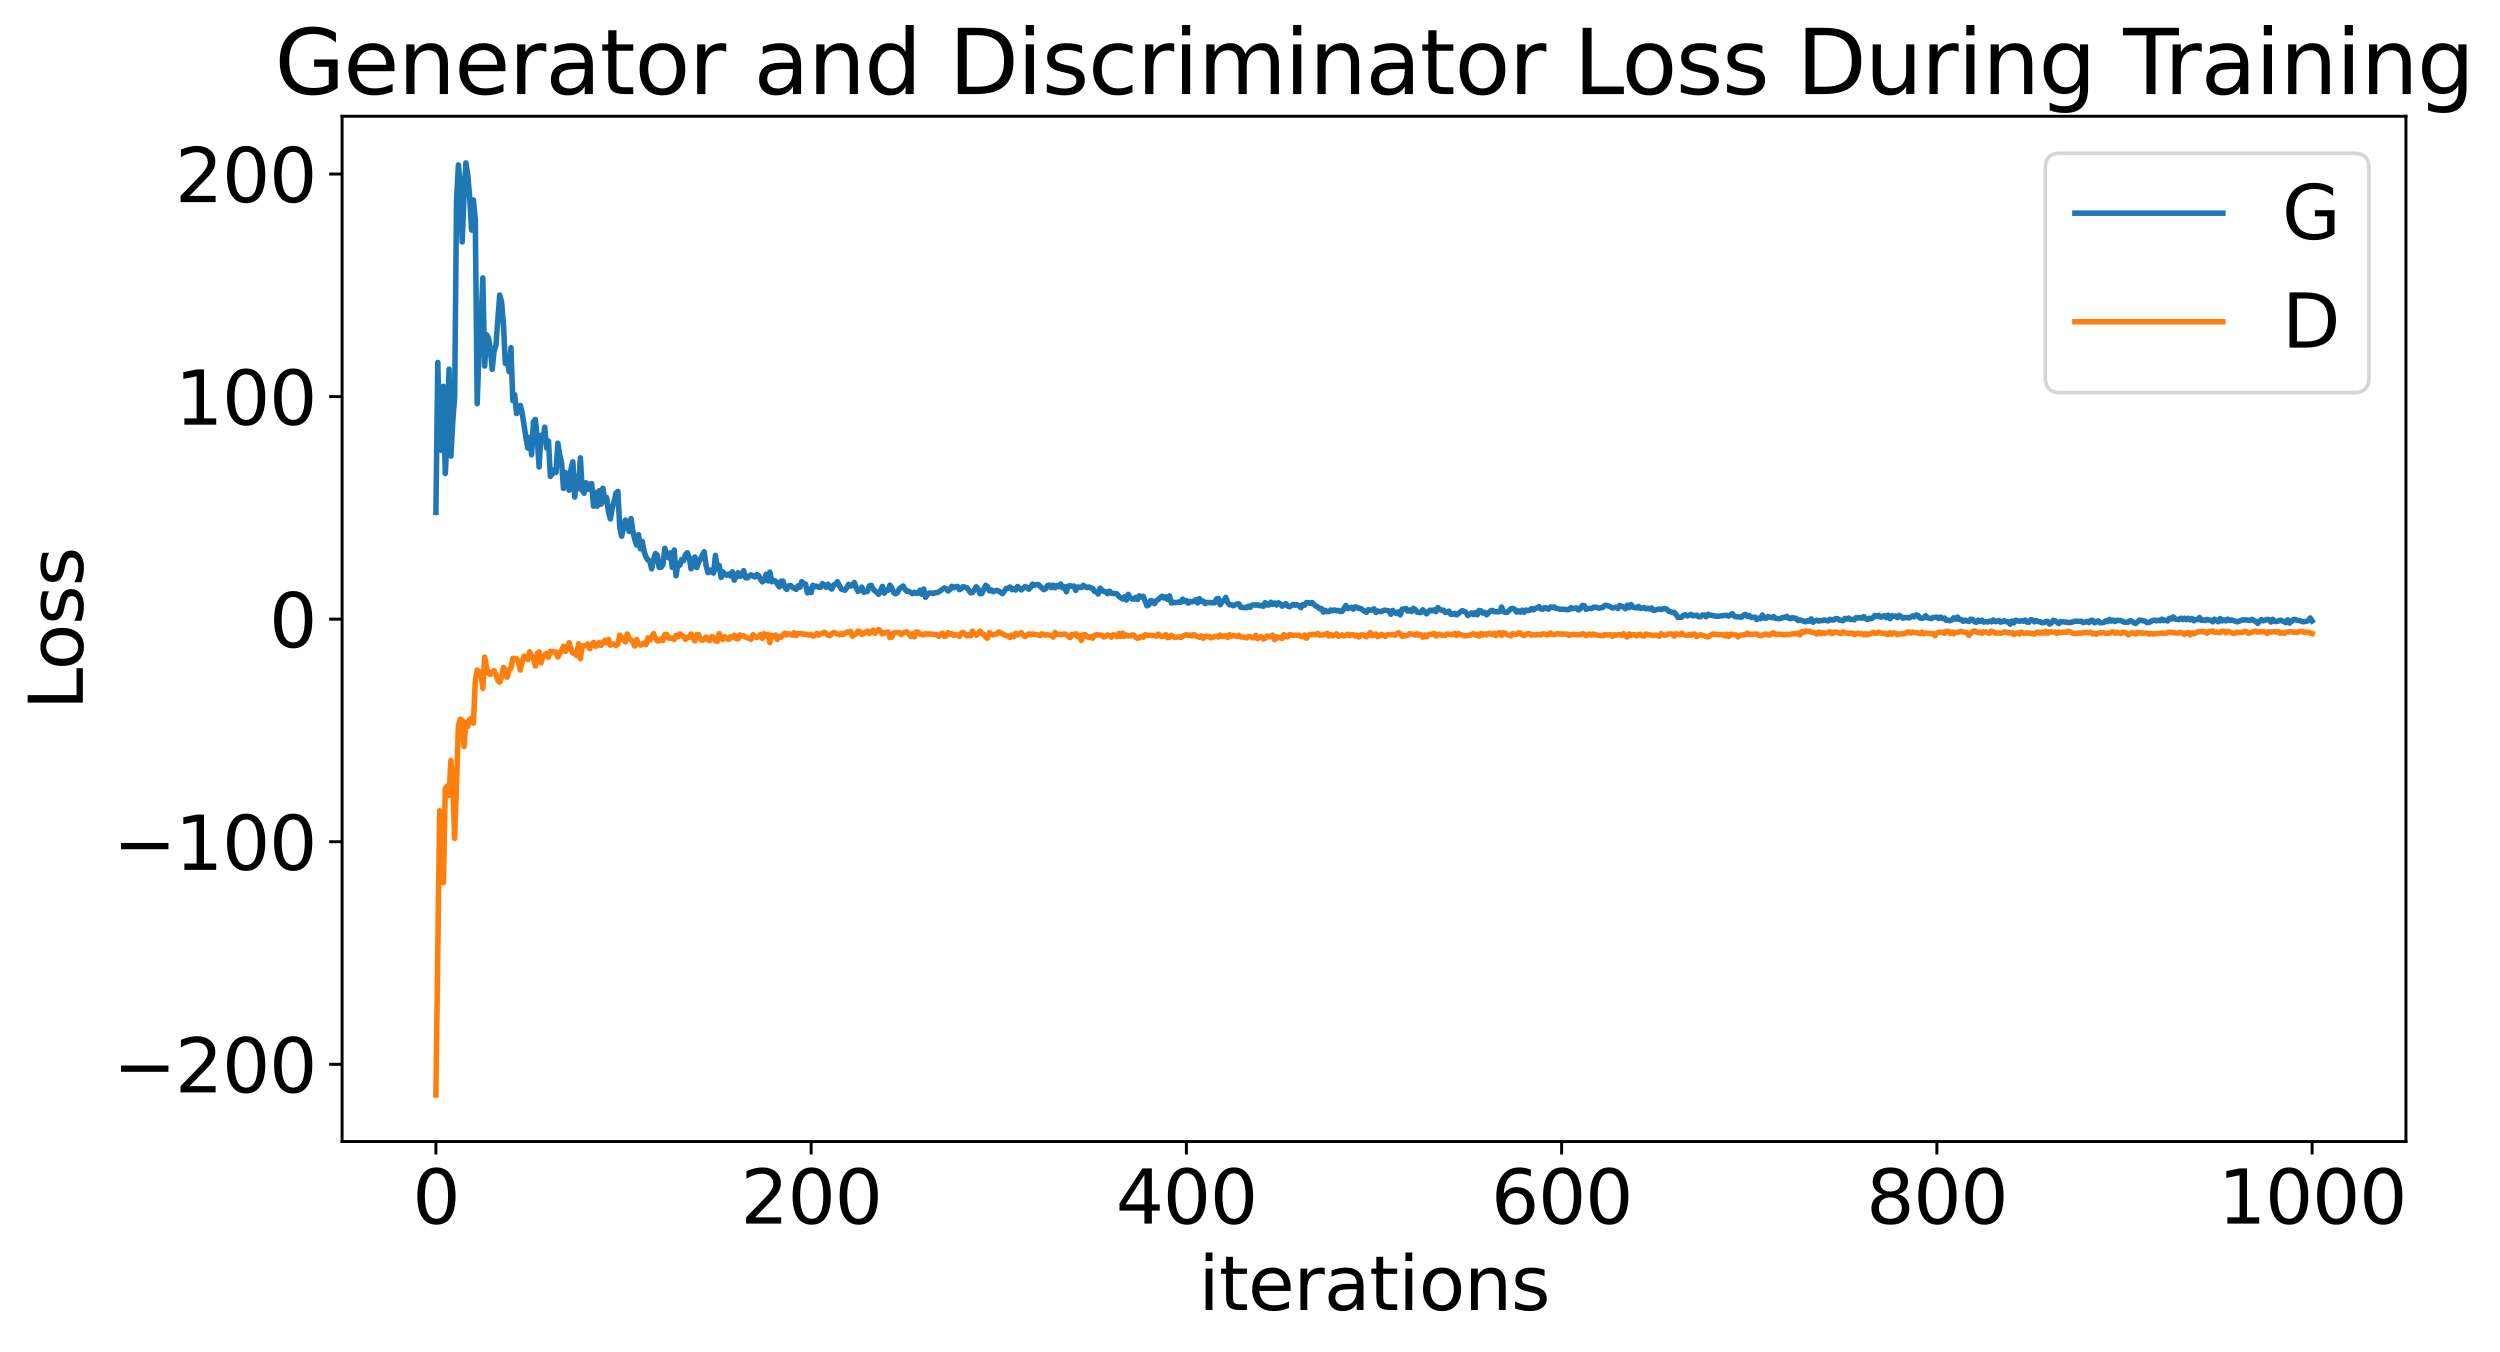 <?xml version="1.0" encoding="utf-8" standalone="no"?>
<!DOCTYPE svg PUBLIC "-//W3C//DTD SVG 1.1//EN"
  "http://www.w3.org/Graphics/SVG/1.1/DTD/svg11.dtd">
<svg xmlns:xlink="http://www.w3.org/1999/xlink" width="675.923pt" height="365.549pt" viewBox="0 0 675.923 365.549" xmlns="http://www.w3.org/2000/svg" version="1.1">
 <defs>
  <style type="text/css">*{stroke-linejoin: round; stroke-linecap: butt}</style>
 </defs>
 <g id="figure_1">
  <g id="patch_1">
   <path d="M 0 365.549 
L 675.923 365.549 
L 675.923 -0 
L 0 -0 
z
" style="fill: #ffffff"/>
  </g>
  <g id="axes_1">
   <g id="patch_2">
    <path d="M 92.491 308.636 
L 650.491 308.636 
L 650.491 31.436 
L 92.491 31.436 
z
" style="fill: #ffffff"/>
   </g>
   <g id="matplotlib.axis_1">
    <g id="xtick_1">
     <g id="line2d_1">
      <defs>
       <path id="mcb0efc2ebd" d="M 0 0 
L 0 3.5 
" style="stroke: #000000; stroke-width: 0.8"/>
      </defs>
      <g>
       <use xlink:href="#mcb0efc2ebd" x="117.854" y="308.636" style="stroke: #000000; stroke-width: 0.8"/>
      </g>
     </g>
     <g id="text_1">
      <!-- 0 -->
      <g transform="translate(111.492 330.833) scale(0.2 -0.2)">
       <defs>
        <path id="DejaVuSans-30" d="M 2034 4250 
Q 1547 4250 1301 3770 
Q 1056 3291 1056 2328 
Q 1056 1369 1301 889 
Q 1547 409 2034 409 
Q 2525 409 2770 889 
Q 3016 1369 3016 2328 
Q 3016 3291 2770 3770 
Q 2525 4250 2034 4250 
z
M 2034 4750 
Q 2819 4750 3233 4129 
Q 3647 3509 3647 2328 
Q 3647 1150 3233 529 
Q 2819 -91 2034 -91 
Q 1250 -91 836 529 
Q 422 1150 422 2328 
Q 422 3509 836 4129 
Q 1250 4750 2034 4750 
z
" transform="scale(0.016)"/>
       </defs>
       <use xlink:href="#DejaVuSans-30"/>
      </g>
     </g>
    </g>
    <g id="xtick_2">
     <g id="line2d_2">
      <g>
       <use xlink:href="#mcb0efc2ebd" x="219.309" y="308.636" style="stroke: #000000; stroke-width: 0.8"/>
      </g>
     </g>
     <g id="text_2">
      <!-- 200 -->
      <g transform="translate(200.221 330.833) scale(0.2 -0.2)">
       <defs>
        <path id="DejaVuSans-32" d="M 1228 531 
L 3431 531 
L 3431 0 
L 469 0 
L 469 531 
Q 828 903 1448 1529 
Q 2069 2156 2228 2338 
Q 2531 2678 2651 2914 
Q 2772 3150 2772 3378 
Q 2772 3750 2511 3984 
Q 2250 4219 1831 4219 
Q 1534 4219 1204 4116 
Q 875 4013 500 3803 
L 500 4441 
Q 881 4594 1212 4672 
Q 1544 4750 1819 4750 
Q 2544 4750 2975 4387 
Q 3406 4025 3406 3419 
Q 3406 3131 3298 2873 
Q 3191 2616 2906 2266 
Q 2828 2175 2409 1742 
Q 1991 1309 1228 531 
z
" transform="scale(0.016)"/>
       </defs>
       <use xlink:href="#DejaVuSans-32"/>
       <use xlink:href="#DejaVuSans-30" x="63.623"/>
       <use xlink:href="#DejaVuSans-30" x="127.246"/>
      </g>
     </g>
    </g>
    <g id="xtick_3">
     <g id="line2d_3">
      <g>
       <use xlink:href="#mcb0efc2ebd" x="320.763" y="308.636" style="stroke: #000000; stroke-width: 0.8"/>
      </g>
     </g>
     <g id="text_3">
      <!-- 400 -->
      <g transform="translate(301.676 330.833) scale(0.2 -0.2)">
       <defs>
        <path id="DejaVuSans-34" d="M 2419 4116 
L 825 1625 
L 2419 1625 
L 2419 4116 
z
M 2253 4666 
L 3047 4666 
L 3047 1625 
L 3713 1625 
L 3713 1100 
L 3047 1100 
L 3047 0 
L 2419 0 
L 2419 1100 
L 313 1100 
L 313 1709 
L 2253 4666 
z
" transform="scale(0.016)"/>
       </defs>
       <use xlink:href="#DejaVuSans-34"/>
       <use xlink:href="#DejaVuSans-30" x="63.623"/>
       <use xlink:href="#DejaVuSans-30" x="127.246"/>
      </g>
     </g>
    </g>
    <g id="xtick_4">
     <g id="line2d_4">
      <g>
       <use xlink:href="#mcb0efc2ebd" x="422.218" y="308.636" style="stroke: #000000; stroke-width: 0.8"/>
      </g>
     </g>
     <g id="text_4">
      <!-- 600 -->
      <g transform="translate(403.13 330.833) scale(0.2 -0.2)">
       <defs>
        <path id="DejaVuSans-36" d="M 2113 2584 
Q 1688 2584 1439 2293 
Q 1191 2003 1191 1497 
Q 1191 994 1439 701 
Q 1688 409 2113 409 
Q 2538 409 2786 701 
Q 3034 994 3034 1497 
Q 3034 2003 2786 2293 
Q 2538 2584 2113 2584 
z
M 3366 4563 
L 3366 3988 
Q 3128 4100 2886 4159 
Q 2644 4219 2406 4219 
Q 1781 4219 1451 3797 
Q 1122 3375 1075 2522 
Q 1259 2794 1537 2939 
Q 1816 3084 2150 3084 
Q 2853 3084 3261 2657 
Q 3669 2231 3669 1497 
Q 3669 778 3244 343 
Q 2819 -91 2113 -91 
Q 1303 -91 875 529 
Q 447 1150 447 2328 
Q 447 3434 972 4092 
Q 1497 4750 2381 4750 
Q 2619 4750 2861 4703 
Q 3103 4656 3366 4563 
z
" transform="scale(0.016)"/>
       </defs>
       <use xlink:href="#DejaVuSans-36"/>
       <use xlink:href="#DejaVuSans-30" x="63.623"/>
       <use xlink:href="#DejaVuSans-30" x="127.246"/>
      </g>
     </g>
    </g>
    <g id="xtick_5">
     <g id="line2d_5">
      <g>
       <use xlink:href="#mcb0efc2ebd" x="523.672" y="308.636" style="stroke: #000000; stroke-width: 0.8"/>
      </g>
     </g>
     <g id="text_5">
      <!-- 800 -->
      <g transform="translate(504.585 330.833) scale(0.2 -0.2)">
       <defs>
        <path id="DejaVuSans-38" d="M 2034 2216 
Q 1584 2216 1326 1975 
Q 1069 1734 1069 1313 
Q 1069 891 1326 650 
Q 1584 409 2034 409 
Q 2484 409 2743 651 
Q 3003 894 3003 1313 
Q 3003 1734 2745 1975 
Q 2488 2216 2034 2216 
z
M 1403 2484 
Q 997 2584 770 2862 
Q 544 3141 544 3541 
Q 544 4100 942 4425 
Q 1341 4750 2034 4750 
Q 2731 4750 3128 4425 
Q 3525 4100 3525 3541 
Q 3525 3141 3298 2862 
Q 3072 2584 2669 2484 
Q 3125 2378 3379 2068 
Q 3634 1759 3634 1313 
Q 3634 634 3220 271 
Q 2806 -91 2034 -91 
Q 1263 -91 848 271 
Q 434 634 434 1313 
Q 434 1759 690 2068 
Q 947 2378 1403 2484 
z
M 1172 3481 
Q 1172 3119 1398 2916 
Q 1625 2713 2034 2713 
Q 2441 2713 2670 2916 
Q 2900 3119 2900 3481 
Q 2900 3844 2670 4047 
Q 2441 4250 2034 4250 
Q 1625 4250 1398 4047 
Q 1172 3844 1172 3481 
z
" transform="scale(0.016)"/>
       </defs>
       <use xlink:href="#DejaVuSans-38"/>
       <use xlink:href="#DejaVuSans-30" x="63.623"/>
       <use xlink:href="#DejaVuSans-30" x="127.246"/>
      </g>
     </g>
    </g>
    <g id="xtick_6">
     <g id="line2d_6">
      <g>
       <use xlink:href="#mcb0efc2ebd" x="625.127" y="308.636" style="stroke: #000000; stroke-width: 0.8"/>
      </g>
     </g>
     <g id="text_6">
      <!-- 1000 -->
      <g transform="translate(599.677 330.833) scale(0.2 -0.2)">
       <defs>
        <path id="DejaVuSans-31" d="M 794 531 
L 1825 531 
L 1825 4091 
L 703 3866 
L 703 4441 
L 1819 4666 
L 2450 4666 
L 2450 531 
L 3481 531 
L 3481 0 
L 794 0 
L 794 531 
z
" transform="scale(0.016)"/>
       </defs>
       <use xlink:href="#DejaVuSans-31"/>
       <use xlink:href="#DejaVuSans-30" x="63.623"/>
       <use xlink:href="#DejaVuSans-30" x="127.246"/>
       <use xlink:href="#DejaVuSans-30" x="190.869"/>
      </g>
     </g>
    </g>
    <g id="text_7">
     <!-- iterations -->
     <g transform="translate(324.036 354.189) scale(0.2 -0.2)">
      <defs>
       <path id="DejaVuSans-69" d="M 603 3500 
L 1178 3500 
L 1178 0 
L 603 0 
L 603 3500 
z
M 603 4863 
L 1178 4863 
L 1178 4134 
L 603 4134 
L 603 4863 
z
" transform="scale(0.016)"/>
       <path id="DejaVuSans-74" d="M 1172 4494 
L 1172 3500 
L 2356 3500 
L 2356 3053 
L 1172 3053 
L 1172 1153 
Q 1172 725 1289 603 
Q 1406 481 1766 481 
L 2356 481 
L 2356 0 
L 1766 0 
Q 1100 0 847 248 
Q 594 497 594 1153 
L 594 3053 
L 172 3053 
L 172 3500 
L 594 3500 
L 594 4494 
L 1172 4494 
z
" transform="scale(0.016)"/>
       <path id="DejaVuSans-65" d="M 3597 1894 
L 3597 1613 
L 953 1613 
Q 991 1019 1311 708 
Q 1631 397 2203 397 
Q 2534 397 2845 478 
Q 3156 559 3463 722 
L 3463 178 
Q 3153 47 2828 -22 
Q 2503 -91 2169 -91 
Q 1331 -91 842 396 
Q 353 884 353 1716 
Q 353 2575 817 3079 
Q 1281 3584 2069 3584 
Q 2775 3584 3186 3129 
Q 3597 2675 3597 1894 
z
M 3022 2063 
Q 3016 2534 2758 2815 
Q 2500 3097 2075 3097 
Q 1594 3097 1305 2825 
Q 1016 2553 972 2059 
L 3022 2063 
z
" transform="scale(0.016)"/>
       <path id="DejaVuSans-72" d="M 2631 2963 
Q 2534 3019 2420 3045 
Q 2306 3072 2169 3072 
Q 1681 3072 1420 2755 
Q 1159 2438 1159 1844 
L 1159 0 
L 581 0 
L 581 3500 
L 1159 3500 
L 1159 2956 
Q 1341 3275 1631 3429 
Q 1922 3584 2338 3584 
Q 2397 3584 2469 3576 
Q 2541 3569 2628 3553 
L 2631 2963 
z
" transform="scale(0.016)"/>
       <path id="DejaVuSans-61" d="M 2194 1759 
Q 1497 1759 1228 1600 
Q 959 1441 959 1056 
Q 959 750 1161 570 
Q 1363 391 1709 391 
Q 2188 391 2477 730 
Q 2766 1069 2766 1631 
L 2766 1759 
L 2194 1759 
z
M 3341 1997 
L 3341 0 
L 2766 0 
L 2766 531 
Q 2569 213 2275 61 
Q 1981 -91 1556 -91 
Q 1019 -91 701 211 
Q 384 513 384 1019 
Q 384 1609 779 1909 
Q 1175 2209 1959 2209 
L 2766 2209 
L 2766 2266 
Q 2766 2663 2505 2880 
Q 2244 3097 1772 3097 
Q 1472 3097 1187 3025 
Q 903 2953 641 2809 
L 641 3341 
Q 956 3463 1253 3523 
Q 1550 3584 1831 3584 
Q 2591 3584 2966 3190 
Q 3341 2797 3341 1997 
z
" transform="scale(0.016)"/>
       <path id="DejaVuSans-6f" d="M 1959 3097 
Q 1497 3097 1228 2736 
Q 959 2375 959 1747 
Q 959 1119 1226 758 
Q 1494 397 1959 397 
Q 2419 397 2687 759 
Q 2956 1122 2956 1747 
Q 2956 2369 2687 2733 
Q 2419 3097 1959 3097 
z
M 1959 3584 
Q 2709 3584 3137 3096 
Q 3566 2609 3566 1747 
Q 3566 888 3137 398 
Q 2709 -91 1959 -91 
Q 1206 -91 779 398 
Q 353 888 353 1747 
Q 353 2609 779 3096 
Q 1206 3584 1959 3584 
z
" transform="scale(0.016)"/>
       <path id="DejaVuSans-6e" d="M 3513 2113 
L 3513 0 
L 2938 0 
L 2938 2094 
Q 2938 2591 2744 2837 
Q 2550 3084 2163 3084 
Q 1697 3084 1428 2787 
Q 1159 2491 1159 1978 
L 1159 0 
L 581 0 
L 581 3500 
L 1159 3500 
L 1159 2956 
Q 1366 3272 1645 3428 
Q 1925 3584 2291 3584 
Q 2894 3584 3203 3211 
Q 3513 2838 3513 2113 
z
" transform="scale(0.016)"/>
       <path id="DejaVuSans-73" d="M 2834 3397 
L 2834 2853 
Q 2591 2978 2328 3040 
Q 2066 3103 1784 3103 
Q 1356 3103 1142 2972 
Q 928 2841 928 2578 
Q 928 2378 1081 2264 
Q 1234 2150 1697 2047 
L 1894 2003 
Q 2506 1872 2764 1633 
Q 3022 1394 3022 966 
Q 3022 478 2636 193 
Q 2250 -91 1575 -91 
Q 1294 -91 989 -36 
Q 684 19 347 128 
L 347 722 
Q 666 556 975 473 
Q 1284 391 1588 391 
Q 1994 391 2212 530 
Q 2431 669 2431 922 
Q 2431 1156 2273 1281 
Q 2116 1406 1581 1522 
L 1381 1569 
Q 847 1681 609 1914 
Q 372 2147 372 2553 
Q 372 3047 722 3315 
Q 1072 3584 1716 3584 
Q 2034 3584 2315 3537 
Q 2597 3491 2834 3397 
z
" transform="scale(0.016)"/>
      </defs>
      <use xlink:href="#DejaVuSans-69"/>
      <use xlink:href="#DejaVuSans-74" x="27.783"/>
      <use xlink:href="#DejaVuSans-65" x="66.992"/>
      <use xlink:href="#DejaVuSans-72" x="128.516"/>
      <use xlink:href="#DejaVuSans-61" x="169.629"/>
      <use xlink:href="#DejaVuSans-74" x="230.908"/>
      <use xlink:href="#DejaVuSans-69" x="270.117"/>
      <use xlink:href="#DejaVuSans-6f" x="297.9"/>
      <use xlink:href="#DejaVuSans-6e" x="359.082"/>
      <use xlink:href="#DejaVuSans-73" x="422.461"/>
     </g>
    </g>
   </g>
   <g id="matplotlib.axis_2">
    <g id="ytick_1">
     <g id="line2d_7">
      <defs>
       <path id="m4630e45125" d="M 0 0 
L -3.5 0 
" style="stroke: #000000; stroke-width: 0.8"/>
      </defs>
      <g>
       <use xlink:href="#m4630e45125" x="92.491" y="287.754" style="stroke: #000000; stroke-width: 0.8"/>
      </g>
     </g>
     <g id="text_8">
      <!-- −200 -->
      <g transform="translate(30.556 295.353) scale(0.2 -0.2)">
       <defs>
        <path id="DejaVuSans-2212" d="M 678 2272 
L 4684 2272 
L 4684 1741 
L 678 1741 
L 678 2272 
z
" transform="scale(0.016)"/>
       </defs>
       <use xlink:href="#DejaVuSans-2212"/>
       <use xlink:href="#DejaVuSans-32" x="83.789"/>
       <use xlink:href="#DejaVuSans-30" x="147.412"/>
       <use xlink:href="#DejaVuSans-30" x="211.035"/>
      </g>
     </g>
    </g>
    <g id="ytick_2">
     <g id="line2d_8">
      <g>
       <use xlink:href="#m4630e45125" x="92.491" y="227.578" style="stroke: #000000; stroke-width: 0.8"/>
      </g>
     </g>
     <g id="text_9">
      <!-- −100 -->
      <g transform="translate(30.556 235.177) scale(0.2 -0.2)">
       <use xlink:href="#DejaVuSans-2212"/>
       <use xlink:href="#DejaVuSans-31" x="83.789"/>
       <use xlink:href="#DejaVuSans-30" x="147.412"/>
       <use xlink:href="#DejaVuSans-30" x="211.035"/>
      </g>
     </g>
    </g>
    <g id="ytick_3">
     <g id="line2d_9">
      <g>
       <use xlink:href="#m4630e45125" x="92.491" y="167.403" style="stroke: #000000; stroke-width: 0.8"/>
      </g>
     </g>
     <g id="text_10">
      <!-- 0 -->
      <g transform="translate(72.766 175.001) scale(0.2 -0.2)">
       <use xlink:href="#DejaVuSans-30"/>
      </g>
     </g>
    </g>
    <g id="ytick_4">
     <g id="line2d_10">
      <g>
       <use xlink:href="#m4630e45125" x="92.491" y="107.227" style="stroke: #000000; stroke-width: 0.8"/>
      </g>
     </g>
     <g id="text_11">
      <!-- 100 -->
      <g transform="translate(47.316 114.825) scale(0.2 -0.2)">
       <use xlink:href="#DejaVuSans-31"/>
       <use xlink:href="#DejaVuSans-30" x="63.623"/>
       <use xlink:href="#DejaVuSans-30" x="127.246"/>
      </g>
     </g>
    </g>
    <g id="ytick_5">
     <g id="line2d_11">
      <g>
       <use xlink:href="#m4630e45125" x="92.491" y="47.051" style="stroke: #000000; stroke-width: 0.8"/>
      </g>
     </g>
     <g id="text_12">
      <!-- 200 -->
      <g transform="translate(47.316 54.649) scale(0.2 -0.2)">
       <use xlink:href="#DejaVuSans-32"/>
       <use xlink:href="#DejaVuSans-30" x="63.623"/>
       <use xlink:href="#DejaVuSans-30" x="127.246"/>
      </g>
     </g>
    </g>
    <g id="text_13">
     <!-- Loss -->
     <g transform="translate(22.397 191.971) rotate(-90) scale(0.2 -0.2)">
      <defs>
       <path id="DejaVuSans-4c" d="M 628 4666 
L 1259 4666 
L 1259 531 
L 3531 531 
L 3531 0 
L 628 0 
L 628 4666 
z
" transform="scale(0.016)"/>
      </defs>
      <use xlink:href="#DejaVuSans-4c"/>
      <use xlink:href="#DejaVuSans-6f" x="53.963"/>
      <use xlink:href="#DejaVuSans-73" x="115.145"/>
      <use xlink:href="#DejaVuSans-73" x="167.244"/>
     </g>
    </g>
   </g>
   <g id="line2d_12">
    <path d="M 117.854 138.539 
L 118.362 97.983 
L 118.869 117.084 
L 119.376 121.777 
L 119.883 104.436 
L 120.391 128.02 
L 120.898 117.919 
L 121.405 99.793 
L 121.912 123.303 
L 122.42 113.92 
L 122.927 107.216 
L 123.434 54.185 
L 123.942 44.587 
L 124.449 50.208 
L 124.956 65.432 
L 125.463 52.621 
L 125.971 44.036 
L 126.478 47.426 
L 126.985 53.256 
L 127.492 62.202 
L 128 54.059 
L 128.507 59.456 
L 129.014 109.141 
L 129.522 94.806 
L 130.029 87.783 
L 130.536 75.134 
L 131.043 98.959 
L 131.551 90.513 
L 132.058 91.354 
L 132.565 94.308 
L 133.072 99.862 
L 133.58 94.958 
L 134.087 93.356 
L 135.102 79.769 
L 135.609 81.626 
L 136.116 87.639 
L 136.623 98.248 
L 137.131 97.026 
L 137.638 100.471 
L 138.145 94.01 
L 138.652 108.302 
L 139.16 106.746 
L 139.667 111.814 
L 140.174 111.322 
L 140.682 109.61 
L 141.189 111.733 
L 142.203 118.313 
L 142.711 121.129 
L 143.218 118.244 
L 143.725 122.94 
L 144.232 114.006 
L 144.74 113.402 
L 145.247 118.337 
L 145.754 126.248 
L 146.262 117.706 
L 146.769 118.938 
L 147.276 115.502 
L 147.783 121.087 
L 148.291 119.268 
L 148.798 128.786 
L 149.305 128.141 
L 149.812 126.98 
L 150.32 127.736 
L 150.827 119.825 
L 151.334 123.042 
L 151.842 125.23 
L 152.349 132.061 
L 152.856 127.742 
L 153.363 128.727 
L 153.871 132.552 
L 154.378 126.842 
L 154.885 124.849 
L 155.392 134.387 
L 155.9 128.838 
L 156.407 132.135 
L 156.914 123.785 
L 157.422 132.617 
L 157.929 133.362 
L 158.436 130.522 
L 158.943 132.295 
L 159.451 130.882 
L 159.958 130.761 
L 160.465 136.852 
L 160.972 133.133 
L 161.48 136.862 
L 161.987 132.688 
L 162.494 136.324 
L 163.002 132.024 
L 163.509 135.652 
L 164.016 134.504 
L 164.523 138.447 
L 165.031 140.303 
L 165.538 137.326 
L 166.045 135.531 
L 166.552 133.291 
L 167.06 132.867 
L 167.567 142.596 
L 168.074 144.986 
L 169.089 140.61 
L 169.596 141.5 
L 170.103 143.686 
L 170.611 140.21 
L 171.118 143.748 
L 171.625 145.85 
L 172.132 147.376 
L 172.64 144.567 
L 173.147 148.385 
L 173.654 146.372 
L 174.162 149.178 
L 174.669 150.584 
L 175.176 151.429 
L 175.683 151.652 
L 176.191 153.807 
L 176.698 151.36 
L 177.205 149.661 
L 177.712 150.094 
L 178.22 153.424 
L 178.727 153.379 
L 179.234 152.69 
L 179.742 148.222 
L 180.249 149.948 
L 180.756 150.802 
L 181.263 149.496 
L 181.771 153.426 
L 182.278 148.701 
L 182.785 155.673 
L 183.292 152.271 
L 183.8 152.812 
L 184.307 151.283 
L 184.814 151.619 
L 185.322 149.972 
L 185.829 149.445 
L 186.336 150.678 
L 186.843 153.783 
L 187.351 152.701 
L 187.858 150.581 
L 188.365 153.45 
L 188.872 152.055 
L 190.394 149.175 
L 190.902 152.921 
L 191.409 154.822 
L 191.916 154.123 
L 192.423 154.66 
L 192.931 154.936 
L 193.438 150.153 
L 193.945 153.838 
L 194.452 152.878 
L 194.96 156.118 
L 195.467 154.619 
L 195.974 155.286 
L 196.482 155.509 
L 196.989 155.203 
L 197.496 155.733 
L 198.003 154.611 
L 198.511 156.869 
L 199.525 154.867 
L 200.032 155.847 
L 200.54 155.562 
L 201.047 154.292 
L 201.554 156.187 
L 202.062 156.245 
L 202.569 155.716 
L 203.076 155.403 
L 203.583 155.783 
L 204.091 155.993 
L 204.598 155.337 
L 205.105 155.62 
L 205.612 156.598 
L 206.12 157.322 
L 206.627 156.929 
L 207.134 155.284 
L 207.642 157.054 
L 208.149 154.68 
L 208.656 157.292 
L 209.163 156.903 
L 209.671 157.113 
L 210.685 158.666 
L 211.192 157.141 
L 211.7 157.121 
L 212.207 158.853 
L 212.714 159.363 
L 213.222 158.408 
L 213.729 158.278 
L 214.236 158.768 
L 215.251 159.348 
L 215.758 158.402 
L 216.265 158.777 
L 216.772 157.26 
L 217.28 157.81 
L 217.787 157.906 
L 218.294 160.305 
L 218.802 159.276 
L 219.309 160.198 
L 219.816 158.223 
L 220.323 158.654 
L 220.831 158.487 
L 221.338 158.748 
L 221.845 158.791 
L 222.352 157.779 
L 222.86 158.196 
L 223.367 158.768 
L 223.874 157.955 
L 224.382 158.884 
L 224.889 159.266 
L 225.396 158.167 
L 225.903 157.931 
L 226.411 157.269 
L 227.425 159.246 
L 228.44 159.591 
L 228.947 158.907 
L 229.454 157.983 
L 229.962 158.461 
L 230.469 158.243 
L 230.976 157.492 
L 231.483 158.891 
L 231.991 159.898 
L 232.498 159.523 
L 233.005 158.755 
L 233.512 160.103 
L 234.527 159.912 
L 235.034 158.429 
L 235.542 158.257 
L 236.049 159.28 
L 237.571 160.666 
L 238.585 158.532 
L 239.092 160.376 
L 239.6 159.593 
L 240.107 159.597 
L 240.614 158.213 
L 241.122 158.965 
L 241.629 160.222 
L 242.136 160.554 
L 242.643 160.235 
L 243.151 159.19 
L 244.165 158.435 
L 244.672 159.295 
L 245.18 159.869 
L 245.687 159.835 
L 246.702 160.513 
L 247.209 160.133 
L 247.716 160.426 
L 248.223 160.383 
L 248.731 159.592 
L 249.238 160.667 
L 249.745 159.24 
L 250.252 161.505 
L 250.76 160.711 
L 251.267 160.321 
L 251.774 160.335 
L 252.282 160.478 
L 252.789 160.244 
L 253.296 160.241 
L 253.803 160.04 
L 255.325 158.952 
L 255.832 159.199 
L 256.34 159.781 
L 256.847 159.367 
L 257.354 158.508 
L 257.862 158.913 
L 258.369 158.654 
L 258.876 158.552 
L 259.383 159.41 
L 259.891 159.176 
L 260.398 158.625 
L 261.412 158.893 
L 262.427 160.264 
L 262.934 160.202 
L 263.949 158.651 
L 264.456 159.289 
L 264.963 160.521 
L 265.471 160.457 
L 266.485 158.258 
L 266.992 158.619 
L 267.5 159.745 
L 268.007 159.485 
L 268.514 159.978 
L 269.022 159.721 
L 269.529 159.612 
L 270.036 159.842 
L 271.051 160.511 
L 272.065 159.111 
L 272.572 159.04 
L 273.08 158.709 
L 273.587 159.419 
L 274.094 159.173 
L 274.602 159.519 
L 275.109 158.566 
L 276.123 159.5 
L 277.138 158.587 
L 277.645 158.812 
L 278.152 159.308 
L 278.66 158.762 
L 279.167 157.928 
L 279.674 158.267 
L 280.182 158.073 
L 280.689 158.024 
L 282.211 159.418 
L 282.718 159.163 
L 283.225 158.305 
L 283.732 158.182 
L 284.24 158.872 
L 284.747 158.208 
L 285.254 158.92 
L 285.762 158.308 
L 286.269 158.615 
L 286.776 157.896 
L 287.283 158.924 
L 287.791 158.601 
L 288.298 159.982 
L 288.805 158.453 
L 289.312 158.365 
L 289.82 158.532 
L 290.327 158.448 
L 290.834 159.631 
L 291.342 158.703 
L 292.356 158.844 
L 292.863 158.262 
L 293.878 158.876 
L 294.385 158.705 
L 294.892 158.966 
L 295.4 159.071 
L 295.907 159.87 
L 296.414 159.975 
L 296.922 160.597 
L 297.429 159.038 
L 297.936 159.578 
L 298.443 159.919 
L 298.951 159.97 
L 299.458 160.526 
L 299.965 159.829 
L 300.472 160.373 
L 300.98 160.47 
L 301.487 160.441 
L 301.994 160.545 
L 302.502 161.243 
L 303.516 161.952 
L 304.023 161.344 
L 304.531 162.231 
L 305.038 160.694 
L 305.545 161.53 
L 306.052 161.958 
L 306.56 161.982 
L 307.067 161.531 
L 307.574 162.092 
L 308.082 161.08 
L 308.589 161.421 
L 309.096 161.22 
L 310.111 163.802 
L 310.618 163.544 
L 311.125 162.375 
L 311.632 162.51 
L 312.14 163.185 
L 312.647 162.45 
L 314.169 161.217 
L 314.676 161.664 
L 315.183 161.362 
L 315.691 162.076 
L 316.198 161.103 
L 316.705 163.051 
L 317.212 162.818 
L 317.72 162.946 
L 318.734 162.764 
L 319.242 162.839 
L 319.749 162.001 
L 320.256 162.599 
L 320.763 162.379 
L 321.271 163.076 
L 321.778 162.572 
L 322.285 162.729 
L 322.792 162.591 
L 323.3 162.127 
L 323.807 163.019 
L 324.314 161.85 
L 324.822 162.626 
L 325.329 162.543 
L 325.836 163.184 
L 326.343 162.865 
L 327.865 162.965 
L 328.372 163.004 
L 328.88 161.982 
L 329.387 161.8 
L 329.894 163.498 
L 330.402 162.762 
L 330.909 162.26 
L 331.416 161.527 
L 331.923 162.915 
L 332.431 163.519 
L 332.938 163.511 
L 333.445 163.78 
L 334.46 163.292 
L 334.967 163.262 
L 335.474 164.21 
L 336.996 164.299 
L 337.503 163.884 
L 338.011 164.215 
L 338.518 163.611 
L 339.025 163.509 
L 339.532 163.62 
L 340.04 163.518 
L 340.547 163.763 
L 341.054 163.683 
L 341.562 163.928 
L 342.069 162.938 
L 342.576 163.559 
L 343.083 163.57 
L 343.591 162.838 
L 344.098 163.419 
L 344.605 163.034 
L 345.112 163.561 
L 345.62 162.975 
L 346.127 163.228 
L 346.634 163.897 
L 347.649 163.201 
L 348.156 163.884 
L 348.663 164.051 
L 349.678 163.417 
L 350.185 163.618 
L 350.692 163.502 
L 351.2 163.762 
L 351.707 164.288 
L 352.214 163.466 
L 352.722 163.625 
L 353.229 162.928 
L 353.736 162.925 
L 354.243 163.155 
L 354.751 162.914 
L 355.765 163.9 
L 356.272 164.078 
L 356.78 164.575 
L 357.287 164.524 
L 357.794 165.479 
L 358.302 165.01 
L 358.809 165.364 
L 359.316 165.356 
L 359.823 164.91 
L 360.331 165.135 
L 360.838 164.924 
L 361.345 165.119 
L 361.852 165.027 
L 362.36 165.353 
L 362.867 165.298 
L 363.882 163.714 
L 364.389 164.55 
L 365.403 164.199 
L 365.911 164.676 
L 366.418 164.071 
L 366.925 164.223 
L 367.432 164.528 
L 367.94 164.518 
L 368.954 165.292 
L 369.462 165.561 
L 369.969 164.811 
L 370.476 164.988 
L 370.983 164.924 
L 371.491 164.615 
L 371.998 165.584 
L 372.505 165.212 
L 373.012 165.334 
L 373.52 165.324 
L 374.027 165.041 
L 374.534 164.979 
L 375.549 165.2 
L 376.056 166.08 
L 376.563 165.036 
L 377.071 165.603 
L 377.578 165.865 
L 378.085 165.443 
L 378.592 166.256 
L 379.1 164.694 
L 379.607 164.671 
L 380.114 164.526 
L 380.622 165.217 
L 381.129 164.913 
L 381.636 165.326 
L 382.143 164.489 
L 382.651 164.821 
L 383.158 165.525 
L 383.665 165.617 
L 384.172 165.577 
L 384.68 164.875 
L 385.694 165.962 
L 386.202 165.367 
L 386.709 164.945 
L 387.216 165.134 
L 387.723 164.886 
L 388.231 165.37 
L 388.738 164.272 
L 389.245 164.73 
L 389.752 165.001 
L 390.26 164.976 
L 390.767 165.602 
L 391.274 165.48 
L 391.782 165.238 
L 392.289 166.108 
L 392.796 166.104 
L 393.303 165.822 
L 393.811 166.257 
L 394.825 165.47 
L 395.332 165.098 
L 396.347 165.535 
L 396.854 166.429 
L 397.869 165.722 
L 398.376 166.144 
L 398.883 165.615 
L 399.391 166.228 
L 399.898 165.062 
L 400.405 165.144 
L 400.912 165.761 
L 401.42 165.562 
L 401.927 166.217 
L 402.942 165.184 
L 403.449 165.019 
L 403.956 165.361 
L 404.971 165.419 
L 405.478 165.36 
L 405.985 164.137 
L 406.492 165.344 
L 407 165.572 
L 407.507 165.546 
L 408.522 164.592 
L 409.029 164.513 
L 409.536 164.747 
L 410.043 165.494 
L 410.551 165.14 
L 411.058 165.495 
L 411.565 164.968 
L 412.072 165.539 
L 412.58 164.925 
L 413.087 165.093 
L 413.594 164.996 
L 414.102 164.524 
L 414.609 164.887 
L 415.116 164.478 
L 415.623 164.372 
L 416.131 163.988 
L 416.638 164.645 
L 417.145 164.71 
L 417.652 164.279 
L 418.667 164.713 
L 419.174 164.129 
L 419.682 164.2 
L 420.189 164.097 
L 420.696 164.487 
L 421.203 164.528 
L 421.711 164.707 
L 423.232 164.761 
L 423.74 164.851 
L 424.247 164.799 
L 424.754 164.295 
L 425.262 164.534 
L 426.276 164.375 
L 426.783 164.912 
L 427.291 164.568 
L 427.798 163.712 
L 428.305 163.72 
L 428.812 164.738 
L 429.32 164.511 
L 430.334 164.529 
L 430.842 164.159 
L 431.349 164.156 
L 432.363 164.417 
L 433.378 164.201 
L 433.885 163.69 
L 434.392 163.689 
L 435.407 164.022 
L 435.914 164.401 
L 436.929 164.158 
L 437.436 164.518 
L 437.943 163.676 
L 438.451 163.979 
L 438.958 164.114 
L 439.465 164.586 
L 439.972 163.636 
L 440.48 164.266 
L 440.987 163.463 
L 441.494 164.147 
L 442.509 164.36 
L 443.016 163.949 
L 443.523 164.5 
L 444.031 164.439 
L 444.538 164.259 
L 445.045 164.612 
L 445.552 164.475 
L 446.06 164.663 
L 446.567 164.385 
L 447.074 165.05 
L 448.596 164.639 
L 449.103 164.819 
L 449.611 164.597 
L 450.118 164.517 
L 450.625 164.689 
L 451.132 165.222 
L 452.147 165.576 
L 452.654 165.574 
L 453.162 166.125 
L 453.669 166.925 
L 454.683 166.875 
L 455.191 166.326 
L 455.698 166.216 
L 456.205 166.538 
L 457.22 166.109 
L 457.727 166.487 
L 458.742 166.322 
L 459.249 166.749 
L 459.756 166.74 
L 460.263 166.314 
L 460.771 166.295 
L 461.278 166.755 
L 461.785 166.073 
L 462.292 166.3 
L 464.322 166.655 
L 465.843 166.437 
L 466.858 166.349 
L 467.365 166.579 
L 468.38 165.911 
L 468.887 166.6 
L 469.394 166.763 
L 470.916 166.837 
L 471.423 166.293 
L 471.931 166.114 
L 472.438 166.705 
L 472.945 166.405 
L 473.452 166.949 
L 474.467 166.846 
L 474.974 167.496 
L 475.482 167.107 
L 475.989 167.269 
L 476.496 166.27 
L 477.003 167.076 
L 477.511 167.151 
L 478.018 166.691 
L 479.032 167.016 
L 479.54 166.722 
L 480.047 167.172 
L 481.062 167.301 
L 482.076 166.953 
L 482.583 166.91 
L 483.091 166.668 
L 483.598 167.128 
L 484.105 167.288 
L 484.612 166.953 
L 485.12 167.166 
L 485.627 167.177 
L 486.134 167.777 
L 486.642 167.588 
L 488.163 168.113 
L 488.671 167.814 
L 489.178 167.966 
L 489.685 167.338 
L 490.192 168.232 
L 490.7 167.864 
L 491.207 167.665 
L 491.714 167.931 
L 492.222 167.765 
L 492.729 167.801 
L 493.236 167.605 
L 494.251 167.877 
L 494.758 167.448 
L 495.265 167.595 
L 495.772 167.62 
L 496.28 167.277 
L 496.787 167.257 
L 497.294 167.622 
L 498.309 167.811 
L 498.816 167.202 
L 499.323 167.374 
L 499.831 167.109 
L 500.338 167.529 
L 500.845 167.446 
L 501.352 167.588 
L 501.86 166.986 
L 502.367 167.07 
L 502.874 167.02 
L 503.382 167.131 
L 503.889 166.706 
L 504.396 167.274 
L 504.903 167.499 
L 505.411 167.164 
L 505.918 167.278 
L 506.425 167.029 
L 506.932 166.381 
L 507.44 166.599 
L 507.947 166.362 
L 508.454 166.876 
L 509.469 166.486 
L 509.976 167.002 
L 510.483 166.339 
L 510.991 167.289 
L 511.498 166.476 
L 512.005 166.629 
L 512.512 166.578 
L 513.02 166.994 
L 513.527 166.374 
L 514.542 167.125 
L 515.049 166.973 
L 515.556 166.957 
L 516.063 167.065 
L 516.571 166.883 
L 517.078 166.515 
L 517.585 166.783 
L 518.092 166.27 
L 518.6 166.448 
L 519.107 167.097 
L 519.614 167.182 
L 520.122 167.032 
L 520.629 166.458 
L 521.136 167.014 
L 522.151 167.265 
L 522.658 166.955 
L 523.672 166.861 
L 524.18 167.201 
L 524.687 166.85 
L 525.194 167.223 
L 525.702 167.092 
L 526.209 167.732 
L 526.716 167.646 
L 527.223 167.831 
L 527.731 167.617 
L 528.238 167.044 
L 528.745 167.396 
L 529.252 166.842 
L 529.76 167.512 
L 530.267 167.504 
L 530.774 167.978 
L 531.282 167.672 
L 532.296 168.036 
L 532.803 167.421 
L 533.311 167.486 
L 533.818 168.077 
L 534.325 168.264 
L 534.832 167.663 
L 535.34 167.993 
L 535.847 167.702 
L 536.354 168.176 
L 536.862 168.068 
L 537.369 168.168 
L 537.876 167.917 
L 538.383 168.125 
L 538.891 167.618 
L 539.398 168.034 
L 539.905 168.013 
L 540.412 167.751 
L 540.92 168.214 
L 541.934 167.834 
L 542.442 168.107 
L 542.949 168.053 
L 543.456 168.754 
L 543.963 167.92 
L 544.471 168.418 
L 544.978 167.69 
L 545.992 167.981 
L 546.5 167.81 
L 547.007 167.962 
L 547.514 167.649 
L 548.022 168.199 
L 548.529 168.257 
L 549.036 167.565 
L 549.543 167.667 
L 550.051 168.135 
L 550.558 167.767 
L 551.065 168.069 
L 551.572 168.069 
L 552.08 168.376 
L 552.587 168.323 
L 553.094 168.046 
L 553.602 168.013 
L 554.109 168.729 
L 554.616 168.472 
L 555.123 167.711 
L 555.631 167.839 
L 556.645 168.608 
L 557.152 168.047 
L 559.689 168.339 
L 561.211 167.908 
L 561.718 167.997 
L 562.732 167.956 
L 563.24 168.335 
L 564.254 168.001 
L 564.762 168.34 
L 565.269 167.747 
L 565.776 167.712 
L 566.283 168.376 
L 567.298 167.865 
L 567.805 168.383 
L 568.82 168.289 
L 569.327 167.839 
L 569.834 168.052 
L 570.342 167.46 
L 570.849 167.931 
L 571.356 167.679 
L 571.863 168.034 
L 572.371 167.71 
L 573.385 167.771 
L 574.4 168.246 
L 575.414 168.2 
L 575.922 167.83 
L 576.429 167.958 
L 576.936 168.402 
L 577.443 168.554 
L 578.458 167.649 
L 579.98 167.955 
L 580.487 168.354 
L 580.994 168.307 
L 582.009 167.767 
L 582.516 167.658 
L 583.023 167.845 
L 583.531 167.687 
L 584.038 167.823 
L 584.545 167.392 
L 585.052 167.78 
L 585.56 167.686 
L 586.067 167.895 
L 586.574 167.139 
L 587.082 167.324 
L 587.589 166.796 
L 588.096 167.393 
L 589.111 167.521 
L 589.618 167.151 
L 590.125 167.495 
L 590.632 167.134 
L 591.14 167.55 
L 591.647 167.155 
L 592.154 167.588 
L 592.662 167.214 
L 593.169 167.838 
L 593.676 167.49 
L 594.183 167.506 
L 594.691 166.954 
L 595.198 167.729 
L 595.705 167.638 
L 596.212 167.782 
L 596.72 167.465 
L 597.227 167.646 
L 597.734 167.677 
L 598.242 168.103 
L 598.749 167.422 
L 599.763 168.101 
L 600.271 167.247 
L 600.778 167.872 
L 601.285 167.584 
L 601.792 167.868 
L 602.3 167.407 
L 602.807 167.776 
L 603.314 167.613 
L 604.836 168.13 
L 606.358 167.586 
L 607.372 167.629 
L 608.387 167.736 
L 608.894 167.44 
L 609.402 167.8 
L 609.909 167.999 
L 610.416 168.532 
L 610.923 167.935 
L 611.431 167.513 
L 611.938 167.855 
L 612.952 167.452 
L 613.46 167.538 
L 613.967 168.189 
L 614.474 167.451 
L 614.982 167.977 
L 615.489 168.059 
L 616.503 167.691 
L 617.518 168.039 
L 618.025 168.366 
L 618.532 167.588 
L 619.04 168.449 
L 620.054 167.497 
L 620.562 167.476 
L 621.069 167.738 
L 621.576 167.756 
L 622.591 168.102 
L 623.605 167.974 
L 624.112 167.76 
L 624.62 167.084 
L 625.127 167.883 
L 625.127 167.883 
" clip-path="url(#p6c49554a0c)" style="fill: none; stroke: #1f77b4; stroke-width: 1.5; stroke-linecap: square"/>
   </g>
   <g id="line2d_13">
    <path d="M 117.854 296.036 
L 118.869 219.201 
L 119.376 230.493 
L 119.883 238.646 
L 120.391 213.261 
L 120.898 212.549 
L 121.405 215.077 
L 121.912 205.598 
L 122.42 212.181 
L 122.927 226.669 
L 123.942 196.213 
L 124.449 194.414 
L 124.956 194.781 
L 125.463 201.833 
L 125.971 195.236 
L 126.478 196.378 
L 126.985 194.532 
L 127.492 194.187 
L 128 195.503 
L 128.507 184.214 
L 129.014 181.165 
L 130.029 182.195 
L 130.536 186.092 
L 131.043 177.657 
L 131.551 180.557 
L 132.058 182.011 
L 132.565 182.333 
L 133.072 181.694 
L 133.58 181.321 
L 134.087 182.39 
L 134.594 183.961 
L 135.102 184.432 
L 135.609 183.194 
L 136.116 180.438 
L 136.623 181.145 
L 137.131 183.061 
L 137.638 181.048 
L 138.145 180.68 
L 138.652 178.012 
L 139.667 178.091 
L 140.174 178.969 
L 140.682 181.173 
L 141.189 178.87 
L 141.696 177.394 
L 142.203 177.782 
L 142.711 178.351 
L 143.218 176.209 
L 143.725 177.343 
L 144.232 177.985 
L 144.74 180.056 
L 145.247 176.73 
L 145.754 176.249 
L 146.262 179.232 
L 146.769 177.709 
L 147.276 177.03 
L 147.783 176.665 
L 148.291 177.691 
L 148.798 176.119 
L 149.305 176.16 
L 149.812 176.328 
L 150.32 176.295 
L 150.827 177.635 
L 151.842 175.799 
L 152.349 174.709 
L 152.856 176.154 
L 153.363 175.127 
L 153.871 173.767 
L 154.378 175.461 
L 154.885 176.586 
L 155.392 176.419 
L 155.9 177.261 
L 156.407 174.064 
L 156.914 178.121 
L 157.422 174.604 
L 158.436 174.564 
L 158.943 174.107 
L 159.451 175.395 
L 159.958 174.377 
L 160.465 173.691 
L 160.972 174.736 
L 161.48 174.466 
L 161.987 173.764 
L 162.494 174.488 
L 163.509 173.128 
L 164.016 173.783 
L 164.523 172.877 
L 165.031 174.45 
L 165.538 174.136 
L 166.045 174.131 
L 166.552 174.543 
L 167.06 174.152 
L 167.567 171.717 
L 168.074 172.428 
L 169.089 173.551 
L 169.596 171.415 
L 170.103 172.531 
L 171.118 173.528 
L 171.625 174.667 
L 172.132 172.879 
L 172.64 174.079 
L 173.147 174.417 
L 174.162 173.862 
L 174.669 174.307 
L 175.176 172.469 
L 175.683 173.094 
L 176.698 171.329 
L 177.205 172.523 
L 177.712 173.249 
L 178.22 173.248 
L 178.727 172.722 
L 179.234 173.191 
L 179.742 171.576 
L 180.249 171.514 
L 180.756 172.498 
L 181.263 172.615 
L 181.771 172.528 
L 182.278 172.901 
L 182.785 171.799 
L 183.292 172.174 
L 183.8 171.369 
L 184.307 171.86 
L 184.814 172.065 
L 185.322 172.854 
L 185.829 172.279 
L 186.336 172.346 
L 186.843 171.407 
L 187.858 173.282 
L 188.365 171.603 
L 188.872 171.573 
L 189.38 172.789 
L 189.887 173.126 
L 190.394 172.834 
L 190.902 172.214 
L 191.409 173.024 
L 191.916 173.2 
L 192.423 172.111 
L 192.931 172.345 
L 193.438 173.242 
L 193.945 173.383 
L 194.452 171.306 
L 194.96 172.33 
L 195.467 172.906 
L 195.974 172.161 
L 196.482 172.619 
L 196.989 172.869 
L 197.496 172.179 
L 198.003 172.387 
L 198.511 171.757 
L 199.018 172.613 
L 199.525 172.736 
L 200.032 171.652 
L 200.54 171.945 
L 201.047 171.896 
L 201.554 172.235 
L 203.076 172.842 
L 203.583 171.593 
L 204.091 172.13 
L 204.598 172.372 
L 205.105 172.075 
L 205.612 171.557 
L 206.12 172.602 
L 206.627 171.347 
L 207.134 171.921 
L 207.642 171.528 
L 208.149 173.733 
L 208.656 171.742 
L 209.163 172.011 
L 209.671 171.68 
L 210.178 172.867 
L 210.685 172.122 
L 211.192 172.253 
L 211.7 171.635 
L 212.207 171.197 
L 212.714 171.685 
L 213.222 171.334 
L 214.236 171.732 
L 214.743 171.046 
L 215.251 171.841 
L 215.758 171.338 
L 216.772 171.274 
L 217.28 171.527 
L 217.787 171.463 
L 218.802 171.714 
L 219.309 171.528 
L 219.816 171.972 
L 220.323 171.809 
L 220.831 171.239 
L 221.338 171.713 
L 221.845 171.355 
L 222.352 171.253 
L 222.86 170.953 
L 223.367 171.263 
L 223.874 171.752 
L 224.382 171.852 
L 224.889 171.325 
L 225.396 171.014 
L 226.918 171.59 
L 227.425 171.297 
L 227.932 171.552 
L 228.947 170.87 
L 229.454 170.951 
L 229.962 170.707 
L 230.469 172.011 
L 230.976 171.562 
L 231.483 171.393 
L 231.991 170.625 
L 232.498 170.806 
L 233.005 171.546 
L 234.527 170.644 
L 235.034 171.281 
L 235.542 170.96 
L 236.049 170.393 
L 236.556 171.235 
L 237.571 170.2 
L 238.078 170.694 
L 238.585 171.399 
L 239.092 171.078 
L 239.6 171.099 
L 240.107 170.871 
L 240.614 172.392 
L 241.122 172.264 
L 241.629 171.124 
L 243.151 171.044 
L 243.658 171.603 
L 244.165 171.166 
L 245.18 170.812 
L 245.687 171.302 
L 246.194 172.056 
L 246.702 171.356 
L 247.209 172.162 
L 247.716 170.87 
L 248.223 170.933 
L 248.731 171.419 
L 249.745 171.675 
L 250.252 171.328 
L 250.76 171.458 
L 251.267 171.376 
L 253.296 171.609 
L 253.803 172.038 
L 254.311 171.486 
L 254.818 171.202 
L 255.325 172.039 
L 255.832 171.952 
L 256.34 171.03 
L 256.847 171.471 
L 257.354 171.336 
L 257.862 171.788 
L 258.369 171.619 
L 258.876 171.687 
L 259.383 172.067 
L 259.891 171.216 
L 260.398 170.991 
L 261.412 171.888 
L 261.92 171.568 
L 262.427 171.91 
L 262.934 170.651 
L 263.442 171.316 
L 263.949 171.762 
L 264.456 171.302 
L 264.963 170.66 
L 265.471 171.289 
L 265.978 171.491 
L 266.485 172.223 
L 266.992 172.558 
L 267.5 171.035 
L 268.007 171.499 
L 268.514 171.648 
L 269.529 171.371 
L 270.036 170.858 
L 272.065 171.908 
L 272.572 171.958 
L 273.08 172.343 
L 273.587 171.673 
L 274.094 172.155 
L 274.602 171.258 
L 275.109 171.674 
L 276.123 171.049 
L 276.631 171.724 
L 277.138 172.095 
L 278.152 171.378 
L 278.66 171.624 
L 279.167 171.39 
L 279.674 171.601 
L 280.182 171.535 
L 281.196 171.832 
L 281.703 171.367 
L 282.211 171.618 
L 282.718 171.686 
L 283.225 171.619 
L 284.24 171.861 
L 284.747 172.237 
L 285.254 171.006 
L 285.762 171.554 
L 286.269 171.49 
L 286.776 171.593 
L 287.791 171.399 
L 288.298 171.605 
L 289.312 172.386 
L 289.82 171.527 
L 290.327 171.645 
L 290.834 171.371 
L 291.342 172.147 
L 291.849 171.754 
L 292.356 173.18 
L 292.863 171.668 
L 293.371 171.58 
L 293.878 172.097 
L 294.385 172.356 
L 294.892 172.089 
L 295.4 172.554 
L 295.907 171.813 
L 296.414 171.615 
L 297.429 171.694 
L 297.936 171.766 
L 298.443 172.235 
L 299.458 171.675 
L 299.965 171.833 
L 300.472 172.281 
L 300.98 171.623 
L 301.487 171.755 
L 301.994 172.138 
L 302.502 171.268 
L 303.009 172.079 
L 303.516 171.204 
L 304.023 172.062 
L 304.531 171.646 
L 305.038 171.927 
L 305.545 171.966 
L 306.052 171.666 
L 306.56 171.716 
L 307.067 172.314 
L 307.574 172.6 
L 308.589 172.094 
L 309.096 172.294 
L 309.603 171.622 
L 310.618 171.826 
L 311.125 171.738 
L 311.632 171.863 
L 312.14 171.81 
L 312.647 172.003 
L 313.154 171.442 
L 313.662 171.871 
L 314.169 172.112 
L 314.676 171.965 
L 315.183 171.594 
L 315.691 172.425 
L 316.198 172.28 
L 316.705 171.783 
L 317.72 172.363 
L 318.734 172.201 
L 319.242 172.372 
L 319.749 171.999 
L 320.763 171.61 
L 321.271 171.773 
L 321.778 171.682 
L 322.285 171.967 
L 322.792 171.559 
L 323.3 171.91 
L 324.314 172.294 
L 324.822 171.932 
L 325.329 172.585 
L 325.836 172.074 
L 326.343 171.992 
L 326.851 172.049 
L 327.358 172.44 
L 328.88 171.979 
L 329.387 172.223 
L 329.894 171.693 
L 330.402 172.104 
L 331.416 171.907 
L 331.923 172.38 
L 332.431 171.603 
L 332.938 172.046 
L 333.445 171.783 
L 334.46 172.086 
L 334.967 171.772 
L 335.474 172.218 
L 336.489 172.278 
L 336.996 172.469 
L 337.503 172.082 
L 338.011 172.145 
L 338.518 172.416 
L 339.025 172.449 
L 339.532 171.77 
L 340.04 172.671 
L 340.547 172.262 
L 341.054 172.18 
L 341.562 172.76 
L 342.069 172.558 
L 342.576 171.989 
L 343.591 172.109 
L 344.098 171.709 
L 344.605 172.925 
L 345.112 172.155 
L 345.62 172.46 
L 346.127 172.326 
L 346.634 172.627 
L 347.142 171.574 
L 347.649 172.099 
L 348.156 172.167 
L 348.663 171.574 
L 349.678 171.796 
L 350.692 171.727 
L 351.2 171.729 
L 351.707 172.058 
L 352.214 172.198 
L 352.722 171.688 
L 353.229 172.546 
L 353.736 171.753 
L 354.243 171.527 
L 354.751 171.579 
L 355.258 171.492 
L 355.765 171.614 
L 356.272 171.273 
L 356.78 171.722 
L 358.302 171.597 
L 358.809 171.222 
L 359.316 171.947 
L 359.823 171.549 
L 360.331 171.918 
L 360.838 171.706 
L 361.345 171.37 
L 361.852 172.017 
L 362.867 171.647 
L 363.374 171.943 
L 363.882 171.797 
L 364.389 171.463 
L 364.896 171.851 
L 365.403 171.62 
L 365.911 171.633 
L 366.418 171.987 
L 366.925 171.713 
L 367.432 172.228 
L 367.94 171.661 
L 368.447 171.647 
L 369.462 172.171 
L 370.476 171.032 
L 370.983 171.89 
L 371.491 171.742 
L 371.998 171.418 
L 372.505 172.147 
L 373.012 171.921 
L 373.52 171.483 
L 374.534 172.074 
L 375.042 171.644 
L 376.563 171.546 
L 377.071 171.764 
L 378.085 171.069 
L 378.592 171.377 
L 379.1 172.05 
L 379.607 171.85 
L 380.114 171.86 
L 380.622 171.733 
L 381.129 171.304 
L 382.143 171.521 
L 382.651 171.731 
L 383.158 171.34 
L 383.665 171.776 
L 384.172 171.615 
L 384.68 172.278 
L 385.187 171.67 
L 385.694 172.173 
L 386.202 171.578 
L 387.216 171.484 
L 387.723 171.242 
L 388.231 171.979 
L 388.738 171.569 
L 389.245 171.468 
L 389.752 171.706 
L 390.767 171.784 
L 391.274 171.418 
L 392.796 171.595 
L 393.303 171.243 
L 393.811 171.827 
L 394.318 171.31 
L 395.84 171.902 
L 397.362 171.75 
L 398.376 171.307 
L 398.883 171.71 
L 399.391 171.574 
L 399.898 171.971 
L 400.405 171.285 
L 400.912 171.704 
L 401.42 171.381 
L 401.927 171.66 
L 402.434 171.25 
L 402.942 171.3 
L 403.449 171.576 
L 403.956 171.208 
L 404.463 171.868 
L 404.971 171.2 
L 405.478 171.064 
L 405.985 171.787 
L 406.492 171.065 
L 407 171.187 
L 407.507 171.604 
L 408.522 171.888 
L 409.029 171.303 
L 409.536 171.529 
L 410.043 171.497 
L 410.551 171.124 
L 411.058 171.158 
L 411.565 171.645 
L 412.072 171.831 
L 412.58 171.507 
L 413.087 171.347 
L 413.594 171.353 
L 414.102 171.723 
L 414.609 171.613 
L 415.116 171.654 
L 416.131 171.53 
L 416.638 171.688 
L 417.145 171.372 
L 417.652 171.415 
L 418.16 171.635 
L 418.667 171.575 
L 419.174 171.128 
L 419.682 171.523 
L 420.189 171.601 
L 420.696 171.397 
L 421.203 171.313 
L 421.711 171.422 
L 423.74 171.459 
L 424.247 171.765 
L 425.262 171.501 
L 426.783 171.649 
L 427.291 171.615 
L 427.798 171.337 
L 428.305 171.447 
L 428.812 171.881 
L 429.32 171.525 
L 429.827 171.414 
L 430.334 171.716 
L 430.842 171.407 
L 431.349 171.651 
L 432.871 171.85 
L 433.378 171.879 
L 433.885 171.545 
L 434.392 171.69 
L 435.407 171.612 
L 435.914 172.042 
L 436.422 171.602 
L 436.929 171.761 
L 437.436 171.6 
L 437.943 171.575 
L 438.451 171.783 
L 438.958 171.303 
L 439.465 171.847 
L 439.972 172.227 
L 440.48 171.386 
L 440.987 171.75 
L 441.494 171.571 
L 442.002 171.623 
L 442.509 171.916 
L 443.016 171.577 
L 443.523 171.468 
L 444.031 171.92 
L 444.538 171.958 
L 445.045 171.391 
L 445.552 171.646 
L 446.06 171.629 
L 447.074 171.817 
L 447.582 171.685 
L 448.089 171.806 
L 448.596 172.047 
L 449.103 171.298 
L 449.611 171.604 
L 450.118 171.773 
L 450.625 171.652 
L 451.132 171.375 
L 452.147 171.428 
L 452.654 172.01 
L 453.162 171.364 
L 454.176 171.599 
L 454.683 171.183 
L 455.191 171.624 
L 456.205 171.832 
L 456.712 171.542 
L 457.22 171.765 
L 457.727 171.463 
L 458.234 171.438 
L 458.742 172.101 
L 459.249 171.766 
L 459.756 171.612 
L 461.785 172.222 
L 462.8 171.52 
L 463.307 171.4 
L 463.814 171.564 
L 464.322 171.512 
L 465.336 171.617 
L 465.843 171.554 
L 466.351 171.909 
L 466.858 171.477 
L 467.365 172.092 
L 467.872 171.468 
L 469.394 171.666 
L 469.902 172.186 
L 470.409 171.743 
L 471.931 171.591 
L 472.438 171.158 
L 472.945 171.529 
L 474.974 171.421 
L 475.482 171.722 
L 475.989 171.863 
L 476.496 171.796 
L 477.003 171.491 
L 477.511 171.445 
L 478.018 171.68 
L 478.525 171.682 
L 479.032 171.294 
L 479.54 171.103 
L 480.047 171.539 
L 481.062 171.442 
L 482.583 171.648 
L 483.091 171.516 
L 483.598 171.614 
L 485.12 171.289 
L 485.627 171.409 
L 486.134 171.192 
L 486.642 171.652 
L 487.149 170.761 
L 487.656 170.988 
L 488.163 170.596 
L 488.671 170.737 
L 489.178 170.661 
L 489.685 170.929 
L 490.7 171.102 
L 491.207 171.424 
L 491.714 170.887 
L 492.222 171.345 
L 492.729 171.015 
L 493.236 171.263 
L 494.251 171.01 
L 494.758 170.808 
L 495.265 171.329 
L 495.772 170.939 
L 496.28 170.868 
L 497.294 171.162 
L 497.802 171.292 
L 498.309 170.841 
L 498.816 171.082 
L 499.323 171.125 
L 499.831 171.292 
L 500.338 171.137 
L 500.845 171.198 
L 501.352 171.599 
L 501.86 171.301 
L 502.367 171.176 
L 502.874 171.382 
L 503.382 171.288 
L 503.889 171.654 
L 504.396 171.32 
L 504.903 171.637 
L 505.411 171.403 
L 505.918 171.33 
L 506.425 170.92 
L 506.932 171.171 
L 507.44 171.198 
L 507.947 170.872 
L 508.454 171.144 
L 509.976 171.377 
L 510.483 171.557 
L 510.991 171.08 
L 511.498 171.455 
L 512.005 171.121 
L 512.512 171.236 
L 513.02 171.596 
L 513.527 171.396 
L 515.049 171.331 
L 515.556 170.934 
L 516.063 170.871 
L 516.571 171.171 
L 517.078 170.883 
L 517.585 171.037 
L 518.092 171.026 
L 519.107 171.3 
L 519.614 170.904 
L 520.122 171.293 
L 520.629 171.157 
L 521.643 171.257 
L 522.658 171.342 
L 523.165 171.882 
L 523.672 171.191 
L 524.18 170.921 
L 524.687 171.003 
L 525.194 170.94 
L 525.702 171.236 
L 526.209 170.692 
L 526.716 170.663 
L 527.223 171.289 
L 527.731 170.834 
L 528.238 171.338 
L 528.745 170.955 
L 529.252 170.995 
L 530.267 170.695 
L 530.774 170.875 
L 531.789 171.046 
L 532.296 171.791 
L 533.311 170.743 
L 533.818 170.589 
L 534.832 171.082 
L 535.34 170.879 
L 535.847 171.202 
L 536.354 170.835 
L 536.862 170.858 
L 537.876 171.258 
L 538.383 170.645 
L 538.891 170.801 
L 539.398 171.163 
L 540.412 171.149 
L 540.92 171.214 
L 541.427 171.105 
L 541.934 170.85 
L 542.442 170.934 
L 542.949 171.135 
L 543.963 171.022 
L 544.471 171.533 
L 545.485 171.081 
L 545.992 171.418 
L 546.5 170.866 
L 547.007 171.187 
L 547.514 171.223 
L 548.022 171.1 
L 549.036 171.25 
L 550.051 171.418 
L 550.558 171.004 
L 551.065 170.874 
L 551.572 171.199 
L 552.08 170.915 
L 552.587 171.177 
L 553.094 170.72 
L 553.602 171.222 
L 554.109 170.825 
L 555.123 170.904 
L 555.631 170.894 
L 556.138 171.263 
L 556.645 170.897 
L 557.152 171.064 
L 557.66 170.931 
L 558.674 170.953 
L 559.182 170.661 
L 559.689 170.829 
L 560.196 171.134 
L 560.703 171.279 
L 561.211 171.286 
L 562.225 171.133 
L 562.732 171.229 
L 563.24 171.011 
L 563.747 171.071 
L 564.254 170.969 
L 564.762 171.117 
L 565.269 170.903 
L 565.776 171.34 
L 566.283 171.331 
L 566.791 171.442 
L 567.298 171.171 
L 568.82 171.073 
L 569.327 171.225 
L 570.342 171.201 
L 570.849 170.932 
L 571.356 170.852 
L 571.863 171.272 
L 572.371 170.92 
L 573.385 171.328 
L 573.892 170.945 
L 574.4 170.937 
L 574.907 171.191 
L 575.414 171.629 
L 576.429 171.046 
L 576.936 171.168 
L 577.443 171.414 
L 577.951 171.021 
L 578.458 171.117 
L 578.965 171.087 
L 579.472 171.191 
L 580.487 171.17 
L 580.994 171.434 
L 581.502 171.231 
L 582.009 171.416 
L 584.545 171.169 
L 585.052 171.256 
L 585.56 171.201 
L 586.574 170.894 
L 588.603 171.194 
L 589.618 170.959 
L 590.632 171.521 
L 591.14 171.119 
L 591.647 171.018 
L 592.154 171.674 
L 592.662 171.091 
L 593.169 171.354 
L 594.183 170.839 
L 594.691 170.72 
L 595.198 170.84 
L 595.705 170.708 
L 596.212 170.894 
L 596.72 171.224 
L 597.227 170.713 
L 597.734 170.736 
L 598.242 170.563 
L 598.749 170.978 
L 599.256 170.868 
L 600.271 171.072 
L 600.778 170.656 
L 601.285 170.698 
L 601.792 171.111 
L 602.3 170.684 
L 603.822 171.266 
L 604.329 171.21 
L 604.836 170.876 
L 605.343 171.059 
L 606.358 170.927 
L 606.865 170.696 
L 607.372 170.809 
L 607.88 171.218 
L 609.909 170.606 
L 610.416 170.939 
L 610.923 170.808 
L 611.431 170.85 
L 611.938 170.76 
L 612.445 170.856 
L 612.952 171.273 
L 613.46 170.762 
L 613.967 170.882 
L 614.982 170.762 
L 615.489 170.919 
L 615.996 170.768 
L 616.503 171.215 
L 617.011 171.017 
L 617.518 171.25 
L 618.025 170.951 
L 619.547 170.75 
L 620.054 170.935 
L 620.562 170.892 
L 621.069 171.048 
L 621.576 170.738 
L 622.591 170.736 
L 623.098 171.01 
L 623.605 170.904 
L 624.112 170.954 
L 625.127 171.288 
L 625.127 171.288 
" clip-path="url(#p6c49554a0c)" style="fill: none; stroke: #ff7f0e; stroke-width: 1.5; stroke-linecap: square"/>
   </g>
   <g id="patch_3">
    <path d="M 92.491 308.636 
L 92.491 31.436 
" style="fill: none; stroke: #000000; stroke-width: 0.8; stroke-linejoin: miter; stroke-linecap: square"/>
   </g>
   <g id="patch_4">
    <path d="M 650.491 308.636 
L 650.491 31.436 
" style="fill: none; stroke: #000000; stroke-width: 0.8; stroke-linejoin: miter; stroke-linecap: square"/>
   </g>
   <g id="patch_5">
    <path d="M 92.491 308.636 
L 650.491 308.636 
" style="fill: none; stroke: #000000; stroke-width: 0.8; stroke-linejoin: miter; stroke-linecap: square"/>
   </g>
   <g id="patch_6">
    <path d="M 92.491 31.436 
L 650.491 31.436 
" style="fill: none; stroke: #000000; stroke-width: 0.8; stroke-linejoin: miter; stroke-linecap: square"/>
   </g>
   <g id="text_14">
    <!-- Generator and Discriminator Loss During Training -->
    <g transform="translate(74.258 25.436) scale(0.24 -0.24)">
     <defs>
      <path id="DejaVuSans-47" d="M 3809 666 
L 3809 1919 
L 2778 1919 
L 2778 2438 
L 4434 2438 
L 4434 434 
Q 4069 175 3628 42 
Q 3188 -91 2688 -91 
Q 1594 -91 976 548 
Q 359 1188 359 2328 
Q 359 3472 976 4111 
Q 1594 4750 2688 4750 
Q 3144 4750 3555 4637 
Q 3966 4525 4313 4306 
L 4313 3634 
Q 3963 3931 3569 4081 
Q 3175 4231 2741 4231 
Q 1884 4231 1454 3753 
Q 1025 3275 1025 2328 
Q 1025 1384 1454 906 
Q 1884 428 2741 428 
Q 3075 428 3337 486 
Q 3600 544 3809 666 
z
" transform="scale(0.016)"/>
      <path id="DejaVuSans-20" transform="scale(0.016)"/>
      <path id="DejaVuSans-64" d="M 2906 2969 
L 2906 4863 
L 3481 4863 
L 3481 0 
L 2906 0 
L 2906 525 
Q 2725 213 2448 61 
Q 2172 -91 1784 -91 
Q 1150 -91 751 415 
Q 353 922 353 1747 
Q 353 2572 751 3078 
Q 1150 3584 1784 3584 
Q 2172 3584 2448 3432 
Q 2725 3281 2906 2969 
z
M 947 1747 
Q 947 1113 1208 752 
Q 1469 391 1925 391 
Q 2381 391 2643 752 
Q 2906 1113 2906 1747 
Q 2906 2381 2643 2742 
Q 2381 3103 1925 3103 
Q 1469 3103 1208 2742 
Q 947 2381 947 1747 
z
" transform="scale(0.016)"/>
      <path id="DejaVuSans-44" d="M 1259 4147 
L 1259 519 
L 2022 519 
Q 2988 519 3436 956 
Q 3884 1394 3884 2338 
Q 3884 3275 3436 3711 
Q 2988 4147 2022 4147 
L 1259 4147 
z
M 628 4666 
L 1925 4666 
Q 3281 4666 3915 4102 
Q 4550 3538 4550 2338 
Q 4550 1131 3912 565 
Q 3275 0 1925 0 
L 628 0 
L 628 4666 
z
" transform="scale(0.016)"/>
      <path id="DejaVuSans-63" d="M 3122 3366 
L 3122 2828 
Q 2878 2963 2633 3030 
Q 2388 3097 2138 3097 
Q 1578 3097 1268 2742 
Q 959 2388 959 1747 
Q 959 1106 1268 751 
Q 1578 397 2138 397 
Q 2388 397 2633 464 
Q 2878 531 3122 666 
L 3122 134 
Q 2881 22 2623 -34 
Q 2366 -91 2075 -91 
Q 1284 -91 818 406 
Q 353 903 353 1747 
Q 353 2603 823 3093 
Q 1294 3584 2113 3584 
Q 2378 3584 2631 3529 
Q 2884 3475 3122 3366 
z
" transform="scale(0.016)"/>
      <path id="DejaVuSans-6d" d="M 3328 2828 
Q 3544 3216 3844 3400 
Q 4144 3584 4550 3584 
Q 5097 3584 5394 3201 
Q 5691 2819 5691 2113 
L 5691 0 
L 5113 0 
L 5113 2094 
Q 5113 2597 4934 2840 
Q 4756 3084 4391 3084 
Q 3944 3084 3684 2787 
Q 3425 2491 3425 1978 
L 3425 0 
L 2847 0 
L 2847 2094 
Q 2847 2600 2669 2842 
Q 2491 3084 2119 3084 
Q 1678 3084 1418 2786 
Q 1159 2488 1159 1978 
L 1159 0 
L 581 0 
L 581 3500 
L 1159 3500 
L 1159 2956 
Q 1356 3278 1631 3431 
Q 1906 3584 2284 3584 
Q 2666 3584 2933 3390 
Q 3200 3197 3328 2828 
z
" transform="scale(0.016)"/>
      <path id="DejaVuSans-75" d="M 544 1381 
L 544 3500 
L 1119 3500 
L 1119 1403 
Q 1119 906 1312 657 
Q 1506 409 1894 409 
Q 2359 409 2629 706 
Q 2900 1003 2900 1516 
L 2900 3500 
L 3475 3500 
L 3475 0 
L 2900 0 
L 2900 538 
Q 2691 219 2414 64 
Q 2138 -91 1772 -91 
Q 1169 -91 856 284 
Q 544 659 544 1381 
z
M 1991 3584 
L 1991 3584 
z
" transform="scale(0.016)"/>
      <path id="DejaVuSans-67" d="M 2906 1791 
Q 2906 2416 2648 2759 
Q 2391 3103 1925 3103 
Q 1463 3103 1205 2759 
Q 947 2416 947 1791 
Q 947 1169 1205 825 
Q 1463 481 1925 481 
Q 2391 481 2648 825 
Q 2906 1169 2906 1791 
z
M 3481 434 
Q 3481 -459 3084 -895 
Q 2688 -1331 1869 -1331 
Q 1566 -1331 1297 -1286 
Q 1028 -1241 775 -1147 
L 775 -588 
Q 1028 -725 1275 -790 
Q 1522 -856 1778 -856 
Q 2344 -856 2625 -561 
Q 2906 -266 2906 331 
L 2906 616 
Q 2728 306 2450 153 
Q 2172 0 1784 0 
Q 1141 0 747 490 
Q 353 981 353 1791 
Q 353 2603 747 3093 
Q 1141 3584 1784 3584 
Q 2172 3584 2450 3431 
Q 2728 3278 2906 2969 
L 2906 3500 
L 3481 3500 
L 3481 434 
z
" transform="scale(0.016)"/>
      <path id="DejaVuSans-54" d="M -19 4666 
L 3928 4666 
L 3928 4134 
L 2272 4134 
L 2272 0 
L 1638 0 
L 1638 4134 
L -19 4134 
L -19 4666 
z
" transform="scale(0.016)"/>
     </defs>
     <use xlink:href="#DejaVuSans-47"/>
     <use xlink:href="#DejaVuSans-65" x="77.49"/>
     <use xlink:href="#DejaVuSans-6e" x="139.014"/>
     <use xlink:href="#DejaVuSans-65" x="202.393"/>
     <use xlink:href="#DejaVuSans-72" x="263.916"/>
     <use xlink:href="#DejaVuSans-61" x="305.029"/>
     <use xlink:href="#DejaVuSans-74" x="366.309"/>
     <use xlink:href="#DejaVuSans-6f" x="405.518"/>
     <use xlink:href="#DejaVuSans-72" x="466.699"/>
     <use xlink:href="#DejaVuSans-20" x="507.812"/>
     <use xlink:href="#DejaVuSans-61" x="539.6"/>
     <use xlink:href="#DejaVuSans-6e" x="600.879"/>
     <use xlink:href="#DejaVuSans-64" x="664.258"/>
     <use xlink:href="#DejaVuSans-20" x="727.734"/>
     <use xlink:href="#DejaVuSans-44" x="759.521"/>
     <use xlink:href="#DejaVuSans-69" x="836.523"/>
     <use xlink:href="#DejaVuSans-73" x="864.307"/>
     <use xlink:href="#DejaVuSans-63" x="916.406"/>
     <use xlink:href="#DejaVuSans-72" x="971.387"/>
     <use xlink:href="#DejaVuSans-69" x="1012.5"/>
     <use xlink:href="#DejaVuSans-6d" x="1040.283"/>
     <use xlink:href="#DejaVuSans-69" x="1137.695"/>
     <use xlink:href="#DejaVuSans-6e" x="1165.479"/>
     <use xlink:href="#DejaVuSans-61" x="1228.857"/>
     <use xlink:href="#DejaVuSans-74" x="1290.137"/>
     <use xlink:href="#DejaVuSans-6f" x="1329.346"/>
     <use xlink:href="#DejaVuSans-72" x="1390.527"/>
     <use xlink:href="#DejaVuSans-20" x="1431.641"/>
     <use xlink:href="#DejaVuSans-4c" x="1463.428"/>
     <use xlink:href="#DejaVuSans-6f" x="1517.391"/>
     <use xlink:href="#DejaVuSans-73" x="1578.572"/>
     <use xlink:href="#DejaVuSans-73" x="1630.672"/>
     <use xlink:href="#DejaVuSans-20" x="1682.771"/>
     <use xlink:href="#DejaVuSans-44" x="1714.559"/>
     <use xlink:href="#DejaVuSans-75" x="1791.561"/>
     <use xlink:href="#DejaVuSans-72" x="1854.939"/>
     <use xlink:href="#DejaVuSans-69" x="1896.053"/>
     <use xlink:href="#DejaVuSans-6e" x="1923.836"/>
     <use xlink:href="#DejaVuSans-67" x="1987.215"/>
     <use xlink:href="#DejaVuSans-20" x="2050.691"/>
     <use xlink:href="#DejaVuSans-54" x="2082.479"/>
     <use xlink:href="#DejaVuSans-72" x="2128.812"/>
     <use xlink:href="#DejaVuSans-61" x="2169.926"/>
     <use xlink:href="#DejaVuSans-69" x="2231.205"/>
     <use xlink:href="#DejaVuSans-6e" x="2258.988"/>
     <use xlink:href="#DejaVuSans-69" x="2322.367"/>
     <use xlink:href="#DejaVuSans-6e" x="2350.15"/>
     <use xlink:href="#DejaVuSans-67" x="2413.529"/>
    </g>
   </g>
   <g id="legend_1">
    <g id="patch_7">
     <path d="M 556.994 106.149 
L 636.491 106.149 
Q 640.491 106.149 640.491 102.149 
L 640.491 45.436 
Q 640.491 41.436 636.491 41.436 
L 556.994 41.436 
Q 552.994 41.436 552.994 45.436 
L 552.994 102.149 
Q 552.994 106.149 556.994 106.149 
z
" style="fill: #ffffff; opacity: 0.8; stroke: #cccccc; stroke-linejoin: miter"/>
    </g>
    <g id="line2d_14">
     <path d="M 560.994 57.633 
L 580.994 57.633 
L 600.994 57.633 
" style="fill: none; stroke: #1f77b4; stroke-width: 1.5; stroke-linecap: square"/>
    </g>
    <g id="text_15">
     <!-- G -->
     <g transform="translate(616.994 64.633) scale(0.2 -0.2)">
      <use xlink:href="#DejaVuSans-47"/>
     </g>
    </g>
    <g id="line2d_15">
     <path d="M 560.994 86.989 
L 580.994 86.989 
L 600.994 86.989 
" style="fill: none; stroke: #ff7f0e; stroke-width: 1.5; stroke-linecap: square"/>
    </g>
    <g id="text_16">
     <!-- D -->
     <g transform="translate(616.994 93.989) scale(0.2 -0.2)">
      <use xlink:href="#DejaVuSans-44"/>
     </g>
    </g>
   </g>
  </g>
 </g>
 <defs>
  <clipPath id="p6c49554a0c">
   <rect x="92.491" y="31.436" width="558" height="277.2"/>
  </clipPath>
 </defs>
</svg>
